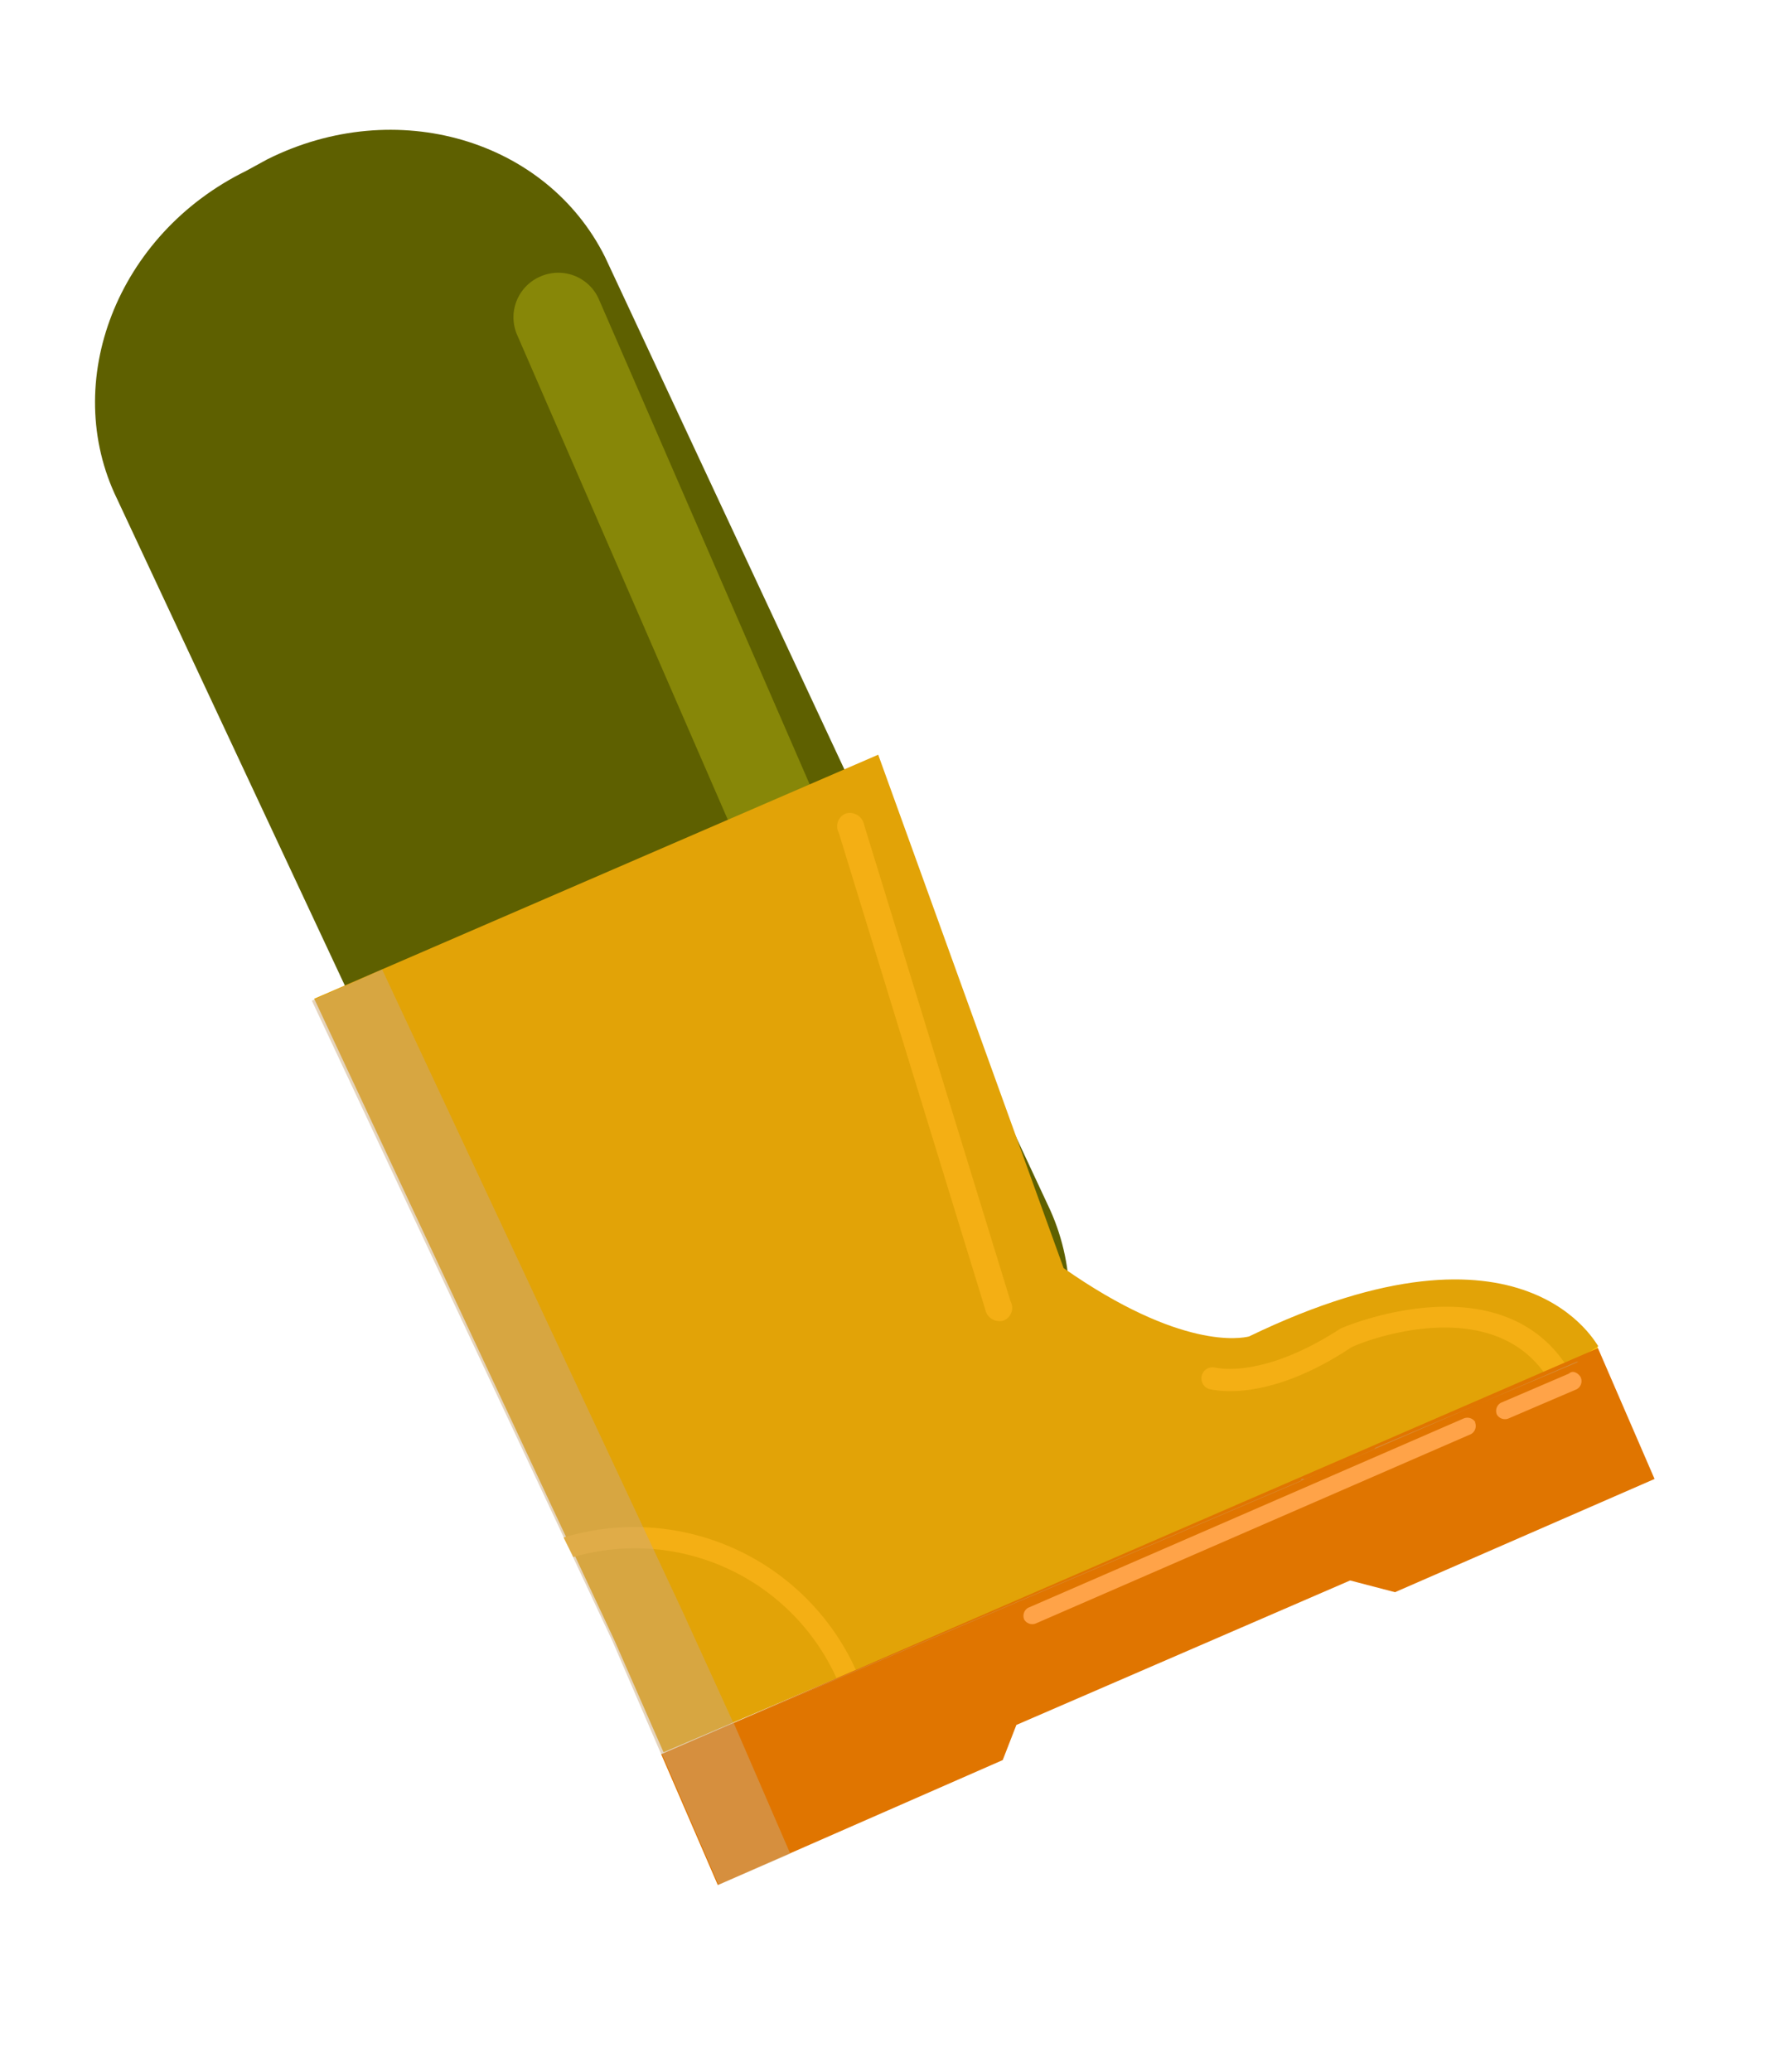 <svg id="圖層_1" data-name="圖層 1" xmlns="http://www.w3.org/2000/svg" viewBox="0 0 91.72 106.15"><defs><style>.cls-1{fill:#5e6000;}.cls-2{fill:#878708;}.cls-3{fill:#ffc107;}.cls-4{fill:#e2a307;}.cls-5{fill:#f4af14;}.cls-6{fill:#e07500;}.cls-7{fill:#ccaa7d;opacity:0.5;isolation:isolate;}.cls-8{fill:#ffa348;}</style></defs><g id="P2-L_feet" data-name="P2-L feet"><g id="P2-l_feet-2" data-name="P2-l feet"><path class="cls-1" d="M28.68,74c3,6,10.7,8.3,17.3,5.1l1.1-.6c6.6-3.2,9.5-10.8,6.6-16.8L31,13.16c-3-6-10.7-8.3-17.3-5l-1.1.6C6,12,3.08,19.56,6,25.56Z"/><path class="cls-2" d="M48,55.16a2.27,2.27,0,0,1-1.2,3h0a2.27,2.27,0,0,1-3-1.2l-17.3-39.8a2.27,2.27,0,0,1,1.2-3h0a2.27,2.27,0,0,1,3,1.2Z"/><path class="cls-3" d="M81.38,68.36a2.05,2.05,0,0,1,.5.7l-1.1.7-13.9,6-.4-1Z"/><path class="cls-4" d="M64,68.46h0c-.4.1-3.5.7-9.5-3.5L45,38.66l-28.9,12.5,15.4,32.9,2.5,5.7,32.8-14h0l.1-.1h0l13.9-6,1.1-.7C81.88,69.06,78.28,61.56,64,68.46Z"/><path class="cls-5" d="M28.88,78.76l.5,1A11.34,11.34,0,0,1,42.88,86l1-.4A12.47,12.47,0,0,0,28.88,78.76Z"/><path class="cls-5" d="M50.48,67.06a.75.75,0,0,0,.9.6h0a.7.7,0,0,0,.4-1l-7.5-24.4a.75.75,0,0,0-.9-.6h0a.7.7,0,0,0-.4,1Z"/><path class="cls-5" d="M80.38,71.56a.52.52,0,0,1-.7-.3c-2.7-5.6-10.5-2.3-10.5-2.2-4.4,2.9-7.1,2.1-7.2,2.1a.57.57,0,1,1,.3-1.1c.1,0,2.4.6,6.4-2,.2-.1,8.9-3.8,12.1,2.8a.87.87,0,0,1-.4.7Z"/><polygon class="cls-6" points="33.88 89.86 36.78 96.56 51.38 90.16 52.08 88.36 69.18 80.96 71.48 81.56 84.78 75.76 81.88 69.06 33.88 89.86"/><rect class="cls-7" x="35.21" y="88.75" width="4" height="7.3" transform="translate(-33.65 22.39) rotate(-23.41)"/><polygon class="cls-7" points="70.48 74.16 70.48 74.16 70.38 74.26 70.38 74.26 37.58 88.26 34.98 82.56 19.58 49.66 15.98 51.26 31.38 84.06 33.88 89.86 66.68 75.86 66.68 75.76 66.88 75.76 66.88 75.76 80.78 69.76 80.88 69.76 70.48 74.16"/><path class="cls-8" d="M75.58,72.86a.48.48,0,0,1-.2.6l-22.3,9.7a.48.48,0,0,1-.6-.2h0a.48.48,0,0,1,.2-.6L75,72.66a.48.48,0,0,1,.6.2Z"/><path class="cls-8" d="M81,70.56a.48.48,0,0,1-.2.6l-3.5,1.5a.48.48,0,0,1-.6-.2h0a.48.48,0,0,1,.2-.6l3.5-1.5c.2-.2.5,0,.6.2Z"/></g></g></svg>